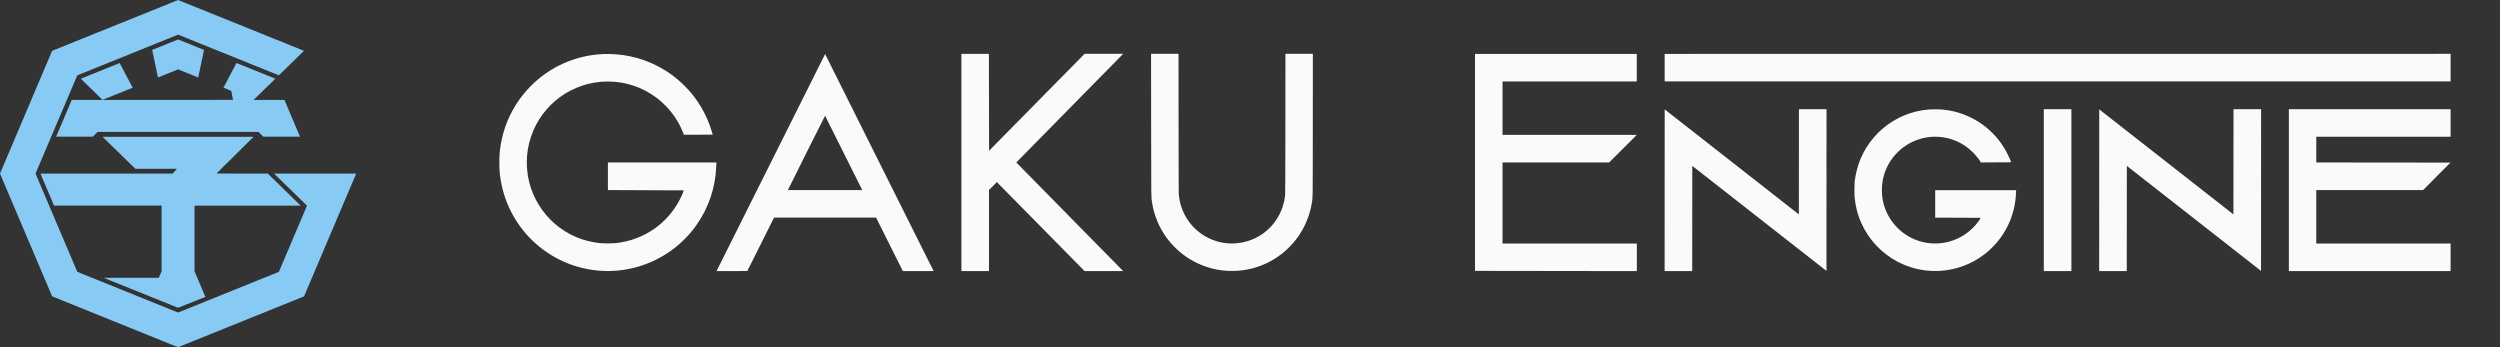 <?xml version="1.0" encoding="UTF-8" standalone="no"?>
<!-- Created with Inkscape (http://www.inkscape.org/) -->

<svg
   xmlns:dc="http://purl.org/dc/elements/1.1/"
   xmlns:cc="http://creativecommons.org/ns#"
   xmlns:rdf="http://www.w3.org/1999/02/22-rdf-syntax-ns#"
   xmlns:svg="http://www.w3.org/2000/svg"
   xmlns="http://www.w3.org/2000/svg"
   xmlns:sodipodi="http://sodipodi.sourceforge.net/DTD/sodipodi-0.dtd"
   xmlns:inkscape="http://www.inkscape.org/namespaces/inkscape"
   width="180"
   height="25"
   id="svg3044"
   version="1.1"
   inkscape:version="0.48.5 r10040"
   sodipodi:docname="gaku-logo.svg"
   inkscape:export-filename="/home/zero/repo/GAKU/gaku/core/app/assets/images/gaku-logo.png"
   inkscape:export-xdpi="129.60001"
   inkscape:export-ydpi="129.60001">
  <rect width="100%" height="100%" fill="#333333" stroke="none"/>
  <defs
     id="defs3046" />
  <sodipodi:namedview
     id="base"
     pagecolor="#ffffff"
     bordercolor="#666666"
     borderopacity="1.0"
     inkscape:pageopacity="0.0"
     inkscape:pageshadow="2"
     inkscape:zoom="8.4852814"
     inkscape:cx="94.799468"
     inkscape:cy="13.249756"
     inkscape:document-units="px"
     inkscape:current-layer="layer1"
     showgrid="false"
     inkscape:window-width="1920"
     inkscape:window-height="1026"
     inkscape:window-x="0"
     inkscape:window-y="26"
     inkscape:window-maximized="1" />
  <g
     id="layer1"
     inkscape:label="Layer 1"
     inkscape:groupmode="layer"
     transform="translate(0,-65)">
    <path
       id="path3065"
       d="m 69.221,68.876 0,15.642 1.986,0 0,-5.84 0.567,-0.567 6.317,6.407 2.779,0 -7.695,-7.821 7.695,-7.821 -2.779,0 -6.877,6.977 -0.013,-6.972 -1.981,-0.005 z m 13.656,0 0.005,5.117 c 0.005,5.597 -0.001,5.173 0.072,5.627 0.141,0.875 0.495,1.737 1.014,2.461 0.433,0.605 1.035,1.166 1.66,1.552 0.858,0.53 1.828,0.831 2.82,0.872 1.441,0.061 2.831,-0.403 3.941,-1.311 1.087,-0.89 1.819,-2.147 2.053,-3.526 0.08,-0.475 0.076,-0.01 0.08,-5.663 l 0.003,-5.129 -1.973,0 -0.005,5.05 c -0.003,3.801 -0.006,5.076 -0.018,5.155 -0.049,0.349 -0.097,0.564 -0.182,0.821 -0.253,0.762 -0.762,1.454 -1.414,1.917 -0.902,0.64 -2.046,0.863 -3.118,0.608 -1.105,-0.263 -2.038,-1.002 -2.545,-2.017 -0.208,-0.416 -0.32,-0.793 -0.387,-1.298 -0.018,-0.134 -0.022,-0.654 -0.026,-5.194 l -0.003,-5.042 -1.976,0 z m 93.565,0 -56.587,0.005 0,1.981 56.587,0 0,-1.986 z m -70.241,0.005 0,15.622 11.652,0.016 0,-1.986 -9.671,0 0,-5.835 7.677,0 1.989,-1.986 -9.666,0 0,-3.849 9.666,0 0,-1.981 -11.647,0 z m -62.412,0.005 c -1.606,-0.006 -3.208,0.48 -4.573,1.455 -0.674,0.481 -1.324,1.131 -1.812,1.812 -0.692,0.966 -1.164,2.109 -1.352,3.272 -0.079,0.49 -0.098,0.735 -0.098,1.273 0,0.541 0.018,0.794 0.098,1.273 0.607,3.663 3.7,6.391 7.411,6.536 1.723,0.067 3.443,-0.449 4.85,-1.457 0.684,-0.49 1.324,-1.13 1.809,-1.812 0.899,-1.263 1.397,-2.741 1.45,-4.301 l 0.008,-0.239 -7.811,0 0,1.986 5.468,0.023 c -0.005,0.011 -0.024,0.064 -0.044,0.115 -0.019,0.052 -0.072,0.178 -0.118,0.28 -0.805,1.776 -2.43,3.023 -4.36,3.349 -0.338,0.057 -0.551,0.075 -0.96,0.074 -0.407,-1.29e-4 -0.596,-0.015 -0.955,-0.074 -2.463,-0.408 -4.402,-2.359 -4.798,-4.829 -0.1,-0.625 -0.096,-1.3 0.01,-1.912 0.428,-2.454 2.339,-4.352 4.796,-4.765 0.329,-0.055 0.564,-0.074 0.955,-0.074 0.39,0 0.621,0.019 0.955,0.074 1.793,0.3 3.328,1.404 4.193,3.015 0.099,0.185 0.25,0.516 0.298,0.654 l 0.028,0.085 1.042,0 c 0.985,0 1.04,5e-5 1.034,-0.021 -0.003,-0.011 -0.039,-0.131 -0.08,-0.264 -0.242,-0.797 -0.633,-1.586 -1.124,-2.271 -0.589,-0.821 -1.367,-1.549 -2.225,-2.081 -1.258,-0.78 -2.678,-1.17 -4.095,-1.175 z m 15.619,0.005 -7.818,15.627 2.217,-0.005 1.924,-3.844 7.349,0 1.924,3.849 2.217,0 -7.813,-15.627 z m 70.115,3.97 -0.005,7.575 -9.661,-7.562 -0.005,11.644 1.986,0 0.007,-7.575 9.661,7.562 0.003,-11.644 -1.986,0 z m 17.631,0 0,11.657 1.986,0 0,-11.657 -1.986,0 z m 13.659,0 -0.007,7.575 -9.661,-7.562 -0.005,11.644 1.986,0 0.007,-7.575 9.661,7.562 0.005,-11.644 -1.986,0 z m 3.985,0 0,11.657 11.644,0 0,-1.986 -9.671,0 0,-3.849 7.693,0 1.966,-1.976 -9.658,-0.01 0,-1.85 9.671,0 0,-1.986 -11.644,0 z m -25.465,0.008 c -0.382,0 -0.613,0.019 -0.949,0.074 -2.45,0.406 -4.379,2.323 -4.793,4.768 -0.06,0.356 -0.074,0.527 -0.074,0.96 -7.2e-4,0.426 0.01,0.565 0.064,0.913 0.425,2.739 2.739,4.809 5.504,4.922 1.711,0.07 3.343,-0.598 4.508,-1.847 0.955,-1.024 1.504,-2.35 1.558,-3.754 l 0.01,-0.208 -5.827,0 0,1.973 3.277,0.013 c 0,0.017 -0.097,0.167 -0.182,0.282 -1.065,1.44 -2.971,1.96 -4.608,1.257 -1.202,-0.515 -2.068,-1.619 -2.279,-2.905 -0.066,-0.404 -0.066,-0.851 0,-1.255 0.236,-1.436 1.265,-2.613 2.661,-3.046 1.097,-0.34 2.299,-0.167 3.254,0.47 0.447,0.298 0.874,0.733 1.119,1.139 l 0.044,0.072 2.178,-0.013 c 0,-0.053 -0.202,-0.505 -0.334,-0.749 -0.859,-1.595 -2.394,-2.694 -4.183,-2.992 -0.332,-0.055 -0.564,-0.074 -0.947,-0.074 z m -79.927,0.464 c 0.008,0 2.676,5.334 2.676,5.35 l -5.353,0 c 0,-0.016 2.668,-5.35 2.676,-5.35 z"
       style="fill:#f8fbf8;fill-opacity:1"
       inkscape:connector-curvature="0" />
    <path
       inkscape:connector-curvature="0"
       d="M 3.753,86.338 0,77.498 3.753,68.659 12.822,65 l 9.066,3.658 -1.811,1.765 -7.255,-2.929 -7.257,2.93 -3.006,7.074 3.006,7.074 7.257,2.93 7.257,-2.93 2.024,-4.763 -2.371,-2.311 5.914,0 -3.755,8.84 L 12.82,90 3.753,86.338 z m 3.714,-1.338 3.969,0 0.2,-0.474 -1.43e-4,-4.721 -7.744,0 -0.979,-2.307 9.519,0 0.306,-0.342 -2.989,0 -2.367,-2.307 10.877,0 -2.677,2.647 3.7,0.002 2.369,2.31 -7.645,-0.002 0,4.721 0.782,1.851 -1.97,0.781 -5.353,-2.158 z M 4.042,74.842 5.165,72.197 16.78,72.192 16.648,71.541 16.089,71.314 c 0,0 0.626,-1.185 0.938,-1.778 l 2.8,1.13 -1.567,1.527 2.218,0.002 1.123,2.645 -2.639,0.002 -0.351,-0.342 -11.58,0 -0.351,0.342 -2.639,-0.001 z m 1.775,-4.175 2.798,-1.129 0.938,1.776 -2.171,0.875 -1.566,-1.522 z m 5.14,-2.074 1.866,-0.754 1.866,0.754 -0.417,1.987 -1.449,-0.585 -1.45,0.585 -0.415,-1.987 z"
       id="path3914-7-2"
       style="fill:#87caf3;fill-opacity:1;display:inline" />
  </g>
</svg>
